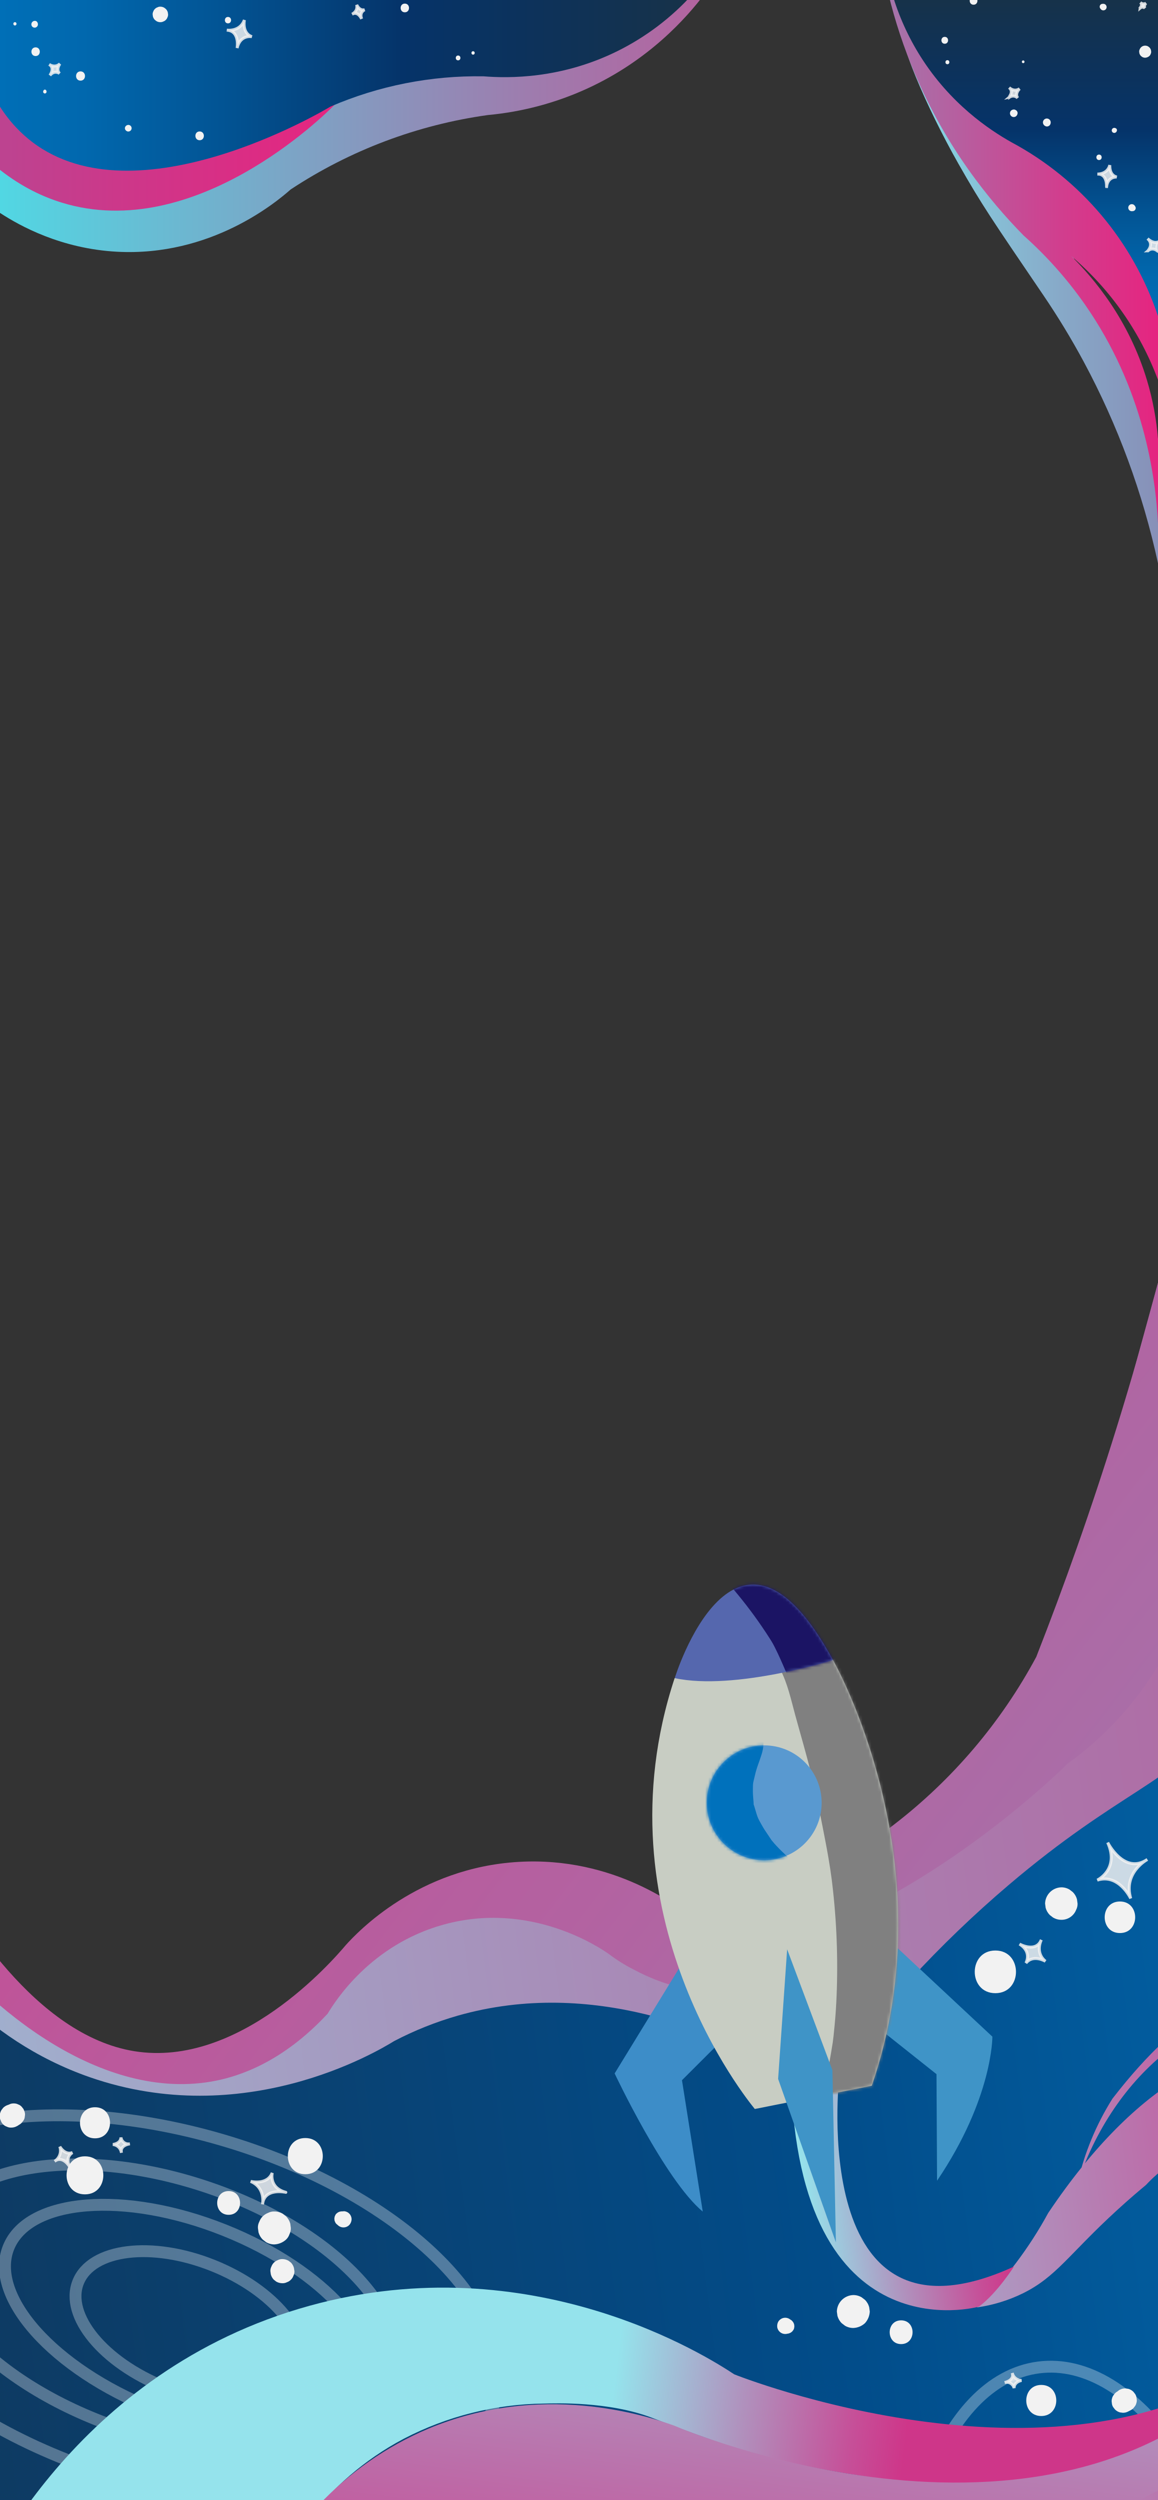<svg width="390" height="842" viewBox="0 0 390 842" fill="none" xmlns="http://www.w3.org/2000/svg">
<rect x="0" y="0" width="390" height="842" fill="#333333" stroke="none"/>
<g clip-path="url(#clip0_70_696)">
<path d="M-240.06 597.28L-122.84 573.62L-50.84 620.51L-13.84 666.18L27.35 695.71L73.35 702.33L131.77 668.79L215.6 661.36L323.06 621.91L389 567.74L391.78 487L402.18 450.93L632.83 635.26L362.83 1031.63C152.61 1024.33 -0.47 948.49 -19 850C-22.57 831 -22.27 805.21 -8.26 772.14" fill="url(#paint0_linear_70_696)"/>
<path opacity="0.3" d="M100.715 798.254C105.223 786.96 92.225 771.156 71.682 762.956C51.139 754.756 30.831 757.265 26.322 768.56C21.814 779.854 34.812 795.658 55.355 803.858C75.898 812.058 96.206 809.549 100.715 798.254Z" stroke="white" stroke-width="4" stroke-miterlimit="10"/>
<path opacity="0.3" d="M124.267 805.372C130.899 788.758 109.097 764.442 75.572 751.06C42.047 737.678 9.493 740.298 2.862 756.912C-3.77 773.526 18.032 797.842 51.557 811.224C85.082 824.606 117.636 821.986 124.267 805.372Z" stroke="white" stroke-width="4" stroke-miterlimit="10"/>
<path opacity="0.3" d="M132.741 802.656C140.174 780.008 111.475 750.252 68.64 736.193C25.805 722.135 -14.945 729.098 -22.379 751.746C-29.812 774.394 -1.113 804.15 41.722 818.209C84.557 832.267 125.307 825.304 132.741 802.656Z" stroke="white" stroke-width="4" stroke-miterlimit="10"/>
<path opacity="0.3" d="M166.528 809.265C175.696 777.731 134.435 738.013 74.37 720.551C14.305 703.089 -41.819 714.496 -50.986 746.03C-60.153 777.563 -18.893 817.281 41.172 834.743C101.237 852.205 157.361 840.798 166.528 809.265Z" stroke="white" stroke-width="4" stroke-miterlimit="10"/>
<path opacity="0.5" d="M367.311 968.205C385.19 967.63 398.744 937.917 397.585 901.838C396.426 865.76 380.993 836.978 363.113 837.552C345.234 838.127 331.68 867.84 332.839 903.918C333.998 939.997 349.431 968.779 367.311 968.205Z" stroke="white" stroke-width="4" stroke-miterlimit="10"/>
<path opacity="0.3" d="M372.693 993.408C396.423 991.156 412.208 952.947 407.95 908.066C403.692 863.185 381.003 828.626 357.273 830.878C333.543 833.129 317.758 871.338 322.016 916.219C326.274 961.101 348.963 995.659 372.693 993.408Z" stroke="white" stroke-width="4" stroke-miterlimit="10"/>
<path opacity="0.3" d="M378.875 1021.94C411.441 1017.72 431.329 964.015 423.294 901.982C415.259 839.948 382.345 793.08 349.778 797.298C317.211 801.516 297.324 855.223 305.359 917.257C313.394 979.291 346.308 1026.16 378.875 1021.94Z" stroke="white" stroke-width="4" stroke-miterlimit="10"/>
<path d="M-187.63 607.71C-187.63 607.71 -88.33 560.08 -31.42 649.42C-25.86 658.42 -6.92 686.62 30.28 699.56C82.1 717.56 126.6 691.17 132.76 687.37C139.556 683.823 146.692 680.968 154.06 678.85C200.17 665.65 242.23 685.55 258.67 694.54C266.15 690.79 273.94 686.62 281.96 681.99C290.79 676.88 298.96 671.74 306.57 666.66C316.936 655.407 327.976 644.794 339.63 634.88C376.87 603.18 395.4 599.96 409.03 580.88C419.29 566.47 427.88 541.48 416.77 495.58C407.843 474.367 398.92 453.173 390 432L373 494C370.667 509 368.333 524 366 539L351.05 562.07L322.52 610.6L270.11 650L247.44 660.45L189.79 641.5L138 648.32L89.83 687.2L53.83 696.39L34.72 694L24.19 689L-7.48 666.26L-44.91 610.67L-101.18 537.87L-166.18 501.46L-225 491.67L-323.71 502.55L-187.63 607.71Z" fill="url(#paint1_linear_70_696)"/>
<path d="M-332.38 495.91C-308.09 487.91 -267.1 478.3 -217.59 485.3C-118.93 499.25 -61.23 568.7 -47.1 586.77C-44.81 590.37 -41.18 596.13 -36.8 603.27C-28.3 617.12 -22.46 627.27 -21.37 629.07C-12.25 644.58 11.72 685.33 45.2 690.78C80.62 696.54 111.97 660.38 116.48 655.03C120.39 650.7 140.79 628.97 174.74 627.03C207.03 625.17 229.03 642.49 233.84 646.48C258.203 640.721 281.067 629.856 300.919 614.603C320.771 599.35 337.159 580.058 349 558C358.38 534.07 367.5 508.38 376 481C381.207 464.22 385.873 447.887 390 432C393.92 440.37 423.27 505.58 390 561C382.154 573.937 371.78 585.161 359.5 594C359.5 594 311.84 641.86 257.86 655.64C254.59 662.64 250.24 665.73 247.86 667.07C234.86 674.5 218.03 665.72 212.98 663.07C210.205 661.633 207.558 659.961 205.07 658.07C201.9 655.84 178.57 640.07 149.33 648.17C124.78 654.98 112.87 673.98 110.33 678.17C95.02 694.65 80.44 699.17 72.71 700.73C33.97 708.45 -4.69 675.28 -22.43 651.86C-32.8 638.17 -34.94 629.23 -53.04 606.86C-61.4 596.497 -70.404 586.671 -80 577.44C-91.244 566.654 -103.799 557.324 -117.37 549.67C-146.08 533.51 -207.21 522.67 -282.53 534.56" fill="url(#paint2_linear_70_696)"/>
<path d="M-10 877C-6.27 868.21 24.76 798.44 104.28 776.51C179.18 755.86 238.53 793.8 247.28 799.61C247.28 799.61 359.93 844.76 426.83 792.24C424.443 795.317 421.889 798.262 419.18 801.06C402.47 818.3 384.08 825.39 374.73 828.88C358.073 835.023 340.397 837.928 322.65 837.44C312.89 837.32 305.31 836.15 290.15 833.8C281.32 832.43 263.41 829.6 247.15 824.25C244.36 823.33 236.86 820.77 227.83 817.39C223.34 815.71 220.66 814.65 219.56 814.23C205.02 808.69 187.12 809.36 183.19 809.45C166.749 809.647 150.584 813.707 136 821.3C108.4 835.88 95.5 859.56 91 869L-10 877Z" fill="url(#paint3_linear_70_696)"/>
<path d="M433.7 721.81C439.238 720.068 445.172 720.037 450.728 721.721C456.284 723.405 461.202 726.726 464.84 731.25C472.84 741.4 472.77 756.15 464.52 766.74C464.52 766.74 444.42 823.17 356.84 856.28C356.84 856.28 278.84 865.2 253.71 947.78L241.49 938.1C241.49 938.1 258.66 856.62 351.08 849.17C351.08 849.17 240.8 819.84 226.58 926.61L223.36 924.4C223.36 924.4 217.62 879.45 270.45 844.5C270.45 844.5 218.85 841.5 208.97 913.04L107 844C117.441 832.776 130.139 823.888 144.26 817.92C182.12 802.06 217.26 813.36 227.15 816.92C227.15 816.92 357.61 873.46 426.84 792.23C446.27 780.38 455.52 759.81 450.57 742.87C447.13 731.09 437.78 724.37 433.7 721.81Z" fill="url(#paint4_linear_70_696)"/>
<path d="M274.93 963.86C275.32 941.35 282.15 926.86 287.19 918.66C298.02 901.12 316.19 890.58 351.99 870.21C366.18 862.15 378.19 855.97 386.48 851.84C411.77 839.25 426.76 828.12 441.89 812.06C445.76 807.96 490.15 759.56 478.99 707.48C478.5 705.19 477.99 703.34 477.66 702.18C476.79 700.24 464.05 671.56 435.36 668.74C419.14 667.14 398.66 675.62 374.64 706.8C369.143 715.538 365.176 725.149 362.91 735.22C376.21 695.4 409.1 672.89 436.69 677.68C454.32 680.73 465.84 694.24 470.83 701.11C470.83 701.11 414.83 653.23 353.03 745.26C346.648 756.996 338.56 767.719 329.03 777.08C334.382 776.321 339.581 774.728 344.44 772.36C355.78 766.77 359.85 759.31 376.17 744.36C380.36 740.52 383.86 737.57 385.95 735.84C390.452 730.993 395.897 727.118 401.95 724.45C411.979 720.158 423.127 719.225 433.73 721.79C456.73 721.57 463.59 730.41 465.26 732.86C479.72 754.16 443.43 799.17 440.36 802.61C439.17 803.95 437.43 805.85 435.24 808.03C429.12 814.069 422.421 819.491 415.24 824.22C396.5 836.95 366.12 850.15 364.88 850.69C350.848 854.426 337.124 859.237 323.83 865.08C314.32 869.25 305.54 873.72 301.39 876.14C274.06 892.07 259.91 928.06 253.71 947.76L274.93 963.86Z" fill="url(#paint5_linear_70_696)"/>
<path d="M282.67 699.07C282.67 699.07 271.58 795.32 341.47 763.33C341.47 763.33 335.86 772.2 329.71 776.81C329.71 776.81 268.97 793.93 266.39 699.37C263.81 604.81 282.67 699.07 282.67 699.07Z" fill="url(#paint6_linear_70_696)"/>
<path d="M230.18 660.45L207 698.28C207 698.28 224 734.35 236.68 744.8L229.68 700.56L252.6 677.67L230.21 660.45" fill="#3D8DC8"/>
<path d="M299.06 653.05L334.22 685.89C334.22 685.89 334.43 706.53 315.59 734.41L315.4 698.52L291.66 679.65L299.06 653.05Z" fill="#3F94C7"/>
<path d="M227.24 565.15C227.24 565.15 258.32 552.25 280.55 559.06C280.55 559.06 319.55 627.13 293.61 702.42L254.21 710.25C251.87 707.38 200.88 644.97 227.21 565.15" fill="#C8CDC3"/>
<mask id="mask0_70_696" style="mask-type:luminance" maskUnits="userSpaceOnUse" x="219" y="557" width="84" height="154">
<path d="M227.24 565.15C227.24 565.15 258.32 552.25 280.55 559.06C280.55 559.06 319.55 627.13 293.61 702.42L254.21 710.25C251.87 707.38 200.88 644.97 227.21 565.15" fill="white"/>
</mask>
<g mask="url(#mask0_70_696)">
<path d="M262.69 562C265.28 567 266.36 572.23 267.83 577.62C269.57 583.99 271.45 590.32 273.04 596.73C274.56 602.85 275.84 609.01 277.04 615.2C277.7 618.6 278.38 622 278.96 625.41C279.17 626.65 279.38 627.9 279.57 629.14C279.57 629.01 280.31 634.45 280.01 632.14C281.614 644.625 282.226 657.218 281.84 669.8C281.747 672.94 281.58 676.08 281.34 679.22C281.187 681.1 281.01 682.98 280.81 684.86C280.81 685.29 280.22 689.58 280.42 688.18C280.59 687 279.87 691.5 279.87 691.47C279.61 693.02 279.32 694.57 279.02 696.11C278.35 699.5 277.56 702.87 276.7 706.22C274.46 714.95 279.55 725.36 288.76 727.46C297.76 729.46 307.6 724.76 310 715.4C317.4 686.49 317.83 657 313.31 627.63C311.153 613.962 307.845 600.501 303.42 587.39C298.92 573.93 293.78 560.33 285.62 548.62C281.52 542.74 273.99 540.03 267.45 543.85C260.91 547.67 259.37 555.63 262.68 562.02L262.69 562Z" fill="#808080"/>
</g>
<path d="M227.24 565.15C227.24 565.15 247.7 498.48 280.55 559.06C280.55 559.06 247.42 569.48 227.24 565.15Z" fill="#5567AE"/>
<mask id="mask1_70_696" style="mask-type:luminance" maskUnits="userSpaceOnUse" x="227" y="533" width="54" height="34">
<path d="M227.24 565.15C227.24 565.15 247.7 498.48 280.55 559.06C280.55 559.06 247.42 569.48 227.24 565.15Z" fill="white"/>
</mask>
<g mask="url(#mask1_70_696)">
<path d="M241.92 525.1C242.84 530.93 247.92 535.4 251.54 539.75C255.16 544.1 258.54 548.75 261.98 553.24C265.42 557.73 268.53 562.4 271.5 567.18C274.95 572.74 277.5 579.54 283.14 583.18C289.05 587.04 296.91 581.96 296.92 575.28C296.93 568.6 292.17 562.52 288.61 557.17C284.87 551.55 280.83 546.17 276.61 540.89C272.683 536.108 268.397 531.631 263.79 527.5C259.04 523.17 254.14 518.34 247.41 517.91C243.41 517.65 241.41 521.72 241.94 525.09L241.92 525.1Z" fill="#1B1464"/>
<path d="M241.13 528.7C249.425 537.391 256.656 547.039 262.67 557.44C265.86 563 269.02 568.58 271.72 574.44C274.67 580.79 276.5 587.58 281.6 592.66C284.9 595.95 292.15 594.89 292.96 589.66C294.25 581.4 291.18 574.43 287.88 567.01C284.75 559.777 280.943 552.856 276.51 546.34C268.96 535.46 258.65 521.34 244.06 521.66C243.251 521.682 242.465 521.937 241.798 522.396C241.131 522.854 240.611 523.497 240.301 524.244C239.991 524.992 239.905 525.814 240.052 526.61C240.199 527.406 240.573 528.142 241.13 528.73V528.7Z" fill="#1B1464"/>
<path d="M246.06 525.41C247.26 527.96 247.73 530.7 249.06 533.29C250.45 536.03 251.87 538.74 253.44 541.39C256.44 546.48 259.44 551.51 261.97 556.87C264.36 561.97 266.39 567.23 268.73 572.36C271.17 577.72 272.73 584.31 276.17 589.06C280.72 595.28 290.23 593.22 290.72 585.12C291.11 578.75 288.24 571.85 286.04 565.97C283.656 559.72 280.64 553.729 277.04 548.09C273.745 542.722 270.149 537.543 266.27 532.58C264.191 529.971 261.867 527.567 259.33 525.4C256.69 523.13 254.04 522.13 251.25 520.28C247.85 518.03 244.65 522.28 246.12 525.41H246.06Z" fill="#1B1464"/>
</g>
<path d="M257.38 626.47C268.061 626.47 276.72 617.811 276.72 607.13C276.72 596.449 268.061 587.79 257.38 587.79C246.699 587.79 238.04 596.449 238.04 607.13C238.04 617.811 246.699 626.47 257.38 626.47Z" fill="#5999D0"/>
<mask id="mask2_70_696" style="mask-type:luminance" maskUnits="userSpaceOnUse" x="238" y="587" width="39" height="40">
<path d="M257.38 626.47C268.061 626.47 276.72 617.811 276.72 607.13C276.72 596.449 268.061 587.79 257.38 587.79C246.699 587.79 238.04 596.449 238.04 607.13C238.04 617.811 246.699 626.47 257.38 626.47Z" fill="white"/>
</mask>
<g mask="url(#mask2_70_696)">
<path d="M250.61 578.69C255.137 580.997 255.94 581.137 253.02 579.11C251.758 578.373 250.322 577.986 248.86 577.99C246.491 577.893 244.143 578.461 242.08 579.63C238.88 581.38 235.63 584.88 233.58 587.85C229.159 594.634 227.028 602.656 227.5 610.74C228.01 619.573 230.952 628.094 236 635.36C241.37 642.92 248.53 651.5 257.88 653.71C269.18 656.37 278.66 644.5 272.88 634.17C269.65 628.37 263.99 624.89 259.88 619.77C259.25 619.03 259.23 619 259.81 619.67C259.39 619.05 258.96 618.42 258.55 617.79C257.85 616.79 257.15 615.71 256.55 614.62C254.97 611.88 255.09 611.8 254.09 608.5C253.31 605.93 253.99 609.62 253.77 606.68C253.68 605.55 253.57 604.43 253.56 603.3C253.56 600.03 253.62 600.67 254.23 597.96C254.89 595.06 255.65 593.58 256.53 590.72C256.982 589.265 257.178 587.742 257.11 586.22L256.8 584C255.57 580.62 255.5 581.43 256.61 586.46C259.53 582.53 254.72 577.62 250.61 578.66V578.69Z" fill="#0071BC"/>
</g>
<path d="M265.1 656.47L262.06 700.13L281.52 755.18L280.35 697.19L265.1 656.47Z" fill="#3F94C7"/>
<path d="M28.61 739C36.86 739 36.87 726.19 28.61 726.19C20.35 726.19 20.36 739 28.61 739Z" fill="#F2F2F2"/>
<path d="M32 720.13C38.73 720.13 38.75 709.66 32 709.66C25.25 709.66 25.25 720.13 32 720.13Z" fill="#F2F2F2"/>
<path d="M92.41 750.31L91.75 750.11L92.41 750.31Z" fill="#F2F2F2"/>
<path d="M92.41 755.86C93.865 755.793 95.252 755.22 96.33 754.24C96.858 753.75 97.254 753.134 97.48 752.45C97.822 751.79 97.984 751.052 97.95 750.31L97.76 748.84C97.502 747.914 97.01 747.07 96.33 746.39L95.21 745.52C94.36 745.025 93.394 744.766 92.41 744.77C91.666 744.734 90.927 744.9 90.27 745.25C89.601 745.501 88.993 745.892 88.487 746.397C87.982 746.903 87.591 747.511 87.34 748.18C86.991 748.834 86.826 749.57 86.86 750.31L87.06 751.79C87.316 752.717 87.809 753.561 88.49 754.24L89.61 755.1C90.457 755.604 91.425 755.867 92.41 755.86Z" fill="#F2F2F2"/>
<path d="M77 745.89C82.13 745.89 82.14 737.89 77 737.89C71.86 737.89 71.86 745.89 77 745.89Z" fill="#F2F2F2"/>
<path d="M102.83 732.22C110.67 732.22 110.68 720.03 102.83 720.03C94.98 720.03 94.97 732.22 102.83 732.22Z" fill="#F2F2F2"/>
<path d="M115.68 747.45L115.02 747.25L115.68 747.45Z" fill="#F2F2F2"/>
<path d="M115.68 744.72H115.11L114.45 744.81L113.85 745.06L113.34 745.45C113.098 745.669 112.919 745.949 112.82 746.26C112.706 746.45 112.647 746.668 112.65 746.89C112.59 747.109 112.59 747.341 112.65 747.56C112.645 747.785 112.704 748.007 112.82 748.2C112.917 748.509 113.097 748.786 113.34 749L113.74 749.34C114.077 749.672 114.494 749.913 114.95 750.04C115.425 750.17 115.925 750.17 116.4 750.04C116.858 749.918 117.276 749.676 117.61 749.34C118.101 748.811 118.386 748.122 118.41 747.4C118.413 746.915 118.285 746.438 118.04 746.02C117.8 745.608 117.455 745.266 117.041 745.029C116.626 744.792 116.157 744.668 115.68 744.67V744.72Z" fill="#F2F2F2"/>
<path d="M95.09 764.87L94.44 764.66L95.09 764.87Z" fill="#F2F2F2"/>
<path d="M95.09 768.93C95.635 768.953 96.176 768.832 96.66 768.58C97.163 768.42 97.615 768.13 97.97 767.74C98.356 767.381 98.644 766.93 98.81 766.43C99.062 765.95 99.183 765.412 99.16 764.87L99 763.79C98.826 763.115 98.481 762.495 98 761.99L97.18 761.36C96.554 760.996 95.844 760.803 95.12 760.8C94.578 760.779 94.041 760.899 93.56 761.15C93.068 761.332 92.621 761.619 92.25 761.99C91.879 762.361 91.592 762.808 91.41 763.3C91.159 763.784 91.039 764.325 91.06 764.87L91.21 765.95C91.384 766.623 91.729 767.239 92.21 767.74L93.03 768.38C93.639 768.731 94.327 768.92 95.03 768.93H95.09Z" fill="#F2F2F2"/>
<path d="M3.8 712.62L4.66 712.16L3.8 712.62Z" fill="#F2F2F2"/>
<path d="M5.77 716L6.54 715.51C6.976 715.273 7.344 714.929 7.61 714.51C7.949 714.144 8.186 713.696 8.3 713.21L8.43 712.21C8.453 711.699 8.339 711.192 8.1 710.74C8.015 710.418 7.846 710.125 7.61 709.89C7.341 709.473 6.974 709.13 6.54 708.89L5.62 708.5C4.965 708.325 4.275 708.325 3.62 708.5L2.79 708.85C2.142 709.033 1.55 709.377 1.07 709.85L0.46 710.65C0.101 711.255 -0.086 711.947 -0.08 712.65C-0.099 713.171 0.018 713.688 0.26 714.15C0.403 714.614 0.657 715.036 1 715.38C1.342 715.755 1.777 716.034 2.26 716.19C2.723 716.428 3.24 716.542 3.76 716.52C4.462 716.528 5.154 716.344 5.76 715.99L5.77 716Z" fill="#F2F2F2"/>
<path opacity="0.84" d="M40.9 725C40.807 724.273 40.47 723.599 39.942 723.09C39.415 722.581 38.73 722.267 38 722.2C38 722.2 40.64 721.97 40.74 719.82C40.784 720.164 40.898 720.495 41.076 720.794C41.253 721.092 41.489 721.351 41.771 721.554C42.052 721.757 42.371 721.901 42.71 721.976C43.049 722.051 43.399 722.056 43.74 721.99C43.74 721.99 40.29 722.38 40.9 725Z" fill="#F2F2F2" stroke="#F2F2F2" stroke-miterlimit="10"/>
<path opacity="0.84" d="M18.4 727.86C19.207 727.355 19.818 726.592 20.134 725.694C20.451 724.797 20.453 723.819 20.14 722.92C20.14 722.92 21.81 725.92 24.42 724.92C24.42 724.92 21.73 726.42 23.42 729.65C23.43 729.65 21.15 725.76 18.4 727.86Z" fill="#F2F2F2" stroke="#F2F2F2" stroke-miterlimit="10"/>
<path opacity="0.84" d="M88.42 742.34C88.42 742.34 89.56 736.81 84.42 734.63C84.42 734.63 89.96 736.06 91.69 731.75C91.69 731.75 90.43 736.75 96.26 738.32C96.29 738.32 89 736.64 88.42 742.34Z" fill="#F2F2F2" stroke="#F2F2F2" stroke-miterlimit="10"/>
<path opacity="0.84" d="M386.39 626.23C386.39 626.23 378.21 630.6 380.81 639.35C380.81 639.35 376.81 630.84 369.54 633.18C369.54 633.18 377.12 629.57 373.05 620.51C373.05 620.51 378.56 631.46 386.39 626.23Z" fill="#F2F2F2" stroke="#F2F2F2" stroke-miterlimit="10"/>
<path opacity="0.84" d="M350.7 653.3C350.7 653.3 348.46 657.53 352.1 660.51C352.1 660.51 347.94 658.03 345.5 661.13C345.5 661.13 347.7 657.4 343.35 654.7C343.35 654.7 348.86 657.79 350.7 653.3Z" fill="#F2F2F2" stroke="#F2F2F2" stroke-miterlimit="10"/>
<path d="M377.18 651C384.02 651 384.03 640.37 377.18 640.37C370.33 640.37 370.33 651 377.18 651Z" fill="#F2F2F2"/>
<path d="M335.23 671.25C344.48 671.25 344.49 656.88 335.23 656.88C325.97 656.88 325.96 671.25 335.23 671.25Z" fill="#F2F2F2"/>
<path d="M357.43 641.07L357.83 640.77L357.43 641.07Z" fill="#F2F2F2"/>
<path d="M357.43 646.54C358.507 646.558 359.563 646.246 360.457 645.645C361.351 645.044 362.04 644.184 362.43 643.18C362.773 642.531 362.938 641.803 362.91 641.07L362.71 639.61C362.457 638.698 361.971 637.868 361.3 637.2L360.2 636.35C359.364 635.856 358.411 635.597 357.44 635.6C356 635.635 354.63 636.223 353.611 637.241C352.593 638.26 352.005 639.63 351.97 641.07L352.16 642.52C352.413 643.435 352.899 644.269 353.57 644.94L354.68 645.79C355.519 646.277 356.47 646.535 357.44 646.54H357.43Z" fill="#F2F2F2"/>
<path d="M350.69 813.65C357.42 813.65 357.43 803.18 350.69 803.18C343.95 803.18 343.94 813.65 350.69 813.65Z" fill="#F2F2F2"/>
<path d="M287.39 778.41L288.06 778.55L287.39 778.41Z" fill="#F2F2F2"/>
<path d="M287.39 784C288.848 783.945 290.238 783.37 291.31 782.38C292.29 781.302 292.863 779.915 292.93 778.46L292.73 776.98C292.478 776.054 291.988 775.209 291.31 774.53L290.19 773.67C289.341 773.172 288.374 772.91 287.39 772.91C285.931 772.95 284.542 773.548 283.51 774.58C282.478 775.612 281.88 777.001 281.84 778.46L282.04 779.93C282.294 780.856 282.783 781.7 283.46 782.38L284.59 783.25C285.439 783.747 286.406 784.006 287.39 784Z" fill="#F2F2F2"/>
<path d="M303.49 789.43C308.62 789.43 308.63 781.43 303.49 781.43C298.35 781.43 298.35 789.43 303.49 789.43Z" fill="#F2F2F2"/>
<path d="M264.45 783.29L265.13 783.44L264.45 783.29Z" fill="#F2F2F2"/>
<path d="M265.18 785.93L265.69 785.84L266.29 785.58L266.8 785.19L267.19 784.68C267.375 784.404 267.479 784.082 267.49 783.75C267.55 783.531 267.55 783.299 267.49 783.08C267.494 782.855 267.436 782.633 267.32 782.44C267.259 782.233 267.15 782.045 267 781.89C266.822 781.617 266.578 781.393 266.29 781.24L265.83 780.93C265.412 780.684 264.935 780.553 264.45 780.55C263.973 780.553 263.504 780.68 263.091 780.919C262.677 781.157 262.332 781.499 262.09 781.91C261.754 782.559 261.658 783.307 261.82 784.02C261.948 784.475 262.191 784.89 262.525 785.225C262.86 785.559 263.275 785.802 263.73 785.93C264.205 786.06 264.705 786.06 265.18 785.93Z" fill="#F2F2F2"/>
<path d="M379 808.22L378.18 808.75L379 808.22Z" fill="#F2F2F2"/>
<path d="M377 804.85L376.28 805.41C375.839 805.643 375.467 805.988 375.2 806.41C374.869 806.78 374.636 807.227 374.52 807.71C374.363 808.202 374.339 808.726 374.45 809.23C374.469 809.738 374.625 810.232 374.9 810.66L375.5 811.43C375.965 811.907 376.548 812.252 377.19 812.43L378.19 812.56C378.869 812.565 379.536 812.386 380.12 812.04L380.93 811.62C381.373 811.385 381.748 811.041 382.02 810.62C382.366 810.246 382.608 809.787 382.72 809.29C382.887 808.79 382.911 808.253 382.79 807.74C382.765 807.222 382.607 806.719 382.33 806.28L381.72 805.49C381.241 805.011 380.644 804.666 379.99 804.49L378.99 804.35C378.288 804.344 377.597 804.527 376.99 804.88L377 804.85Z" fill="#F2F2F2"/>
<path opacity="0.84" d="M340.91 799.17C341.075 799.88 341.477 800.514 342.049 800.966C342.622 801.418 343.331 801.663 344.06 801.66C344.06 801.66 341.45 802.12 341.54 804.27C341.466 803.931 341.323 803.611 341.12 803.329C340.918 803.047 340.659 802.81 340.361 802.632C340.063 802.454 339.732 802.339 339.388 802.294C339.044 802.249 338.694 802.275 338.36 802.37C338.36 802.37 341.74 801.69 340.91 799.17Z" fill="#F2F2F2" stroke="#F2F2F2" stroke-miterlimit="10"/>
<g clip-path="url(#clip1_70_696)">
<path d="M304.484 8.796C301.031 11.007 312.429 36.94 322.786 55.155C330.687 69.046 333.848 73.597 351.406 99.445C356.334 106.697 360.885 114.201 365.04 121.925C376.478 143.239 384.88 166.056 390 189.71V147.95L347.344 56.259C315.601 14.659 306.646 7.415 304.484 8.796Z" fill="url(#paint7_linear_70_696)"/>
<path d="M0 71.702C6.738 76.104 20.564 83.759 39.406 84.778C71.031 86.479 92.938 68.172 97.906 63.796C117.912 50.593 140.604 42.033 164.328 38.741C175.933 37.671 187.275 34.641 197.872 29.778C218.605 20.24 231.185 6.026 237.278 -2H0V71.702Z" fill="url(#paint8_linear_70_696)"/>
<path d="M0 57.211C7.607 63.185 14.885 66.432 20.922 68.278C65.571 81.926 109.109 38.924 112.663 35.316C112.663 35.316 45.906 37.834 0 35.946V57.211Z" fill="url(#paint9_linear_70_696)"/>
<path d="M299.215 -2C301.438 7.155 304.405 16.111 308.088 24.779C318.65 49.631 333.196 67.557 344.703 79.278C352.474 86.191 359.413 93.991 365.377 102.52C385.184 130.884 389.157 160.317 390 176.261V147.926C389.476 141.227 388.243 134.604 386.321 128.167C380.195 107.672 368.436 93.788 360.75 86.204C373.902 97.378 383.973 111.751 390 127.947V88.956L319.859 -2H299.215Z" fill="url(#paint10_linear_70_696)"/>
<path d="M0 35.946C3.408 41.242 7.221 45.076 10.969 47.907C46.087 74.442 108.448 37.624 111.312 35.889C127.596 28.863 145.183 25.392 162.906 25.704C171.265 26.378 188.862 26.614 207.823 17.274C217.452 12.517 226.097 5.978 233.303 -2L0 -2V35.946Z" fill="url(#paint11_linear_70_696)"/>
<path d="M300.517 -2C302.698 5.397 305.886 12.458 309.991 18.982C319.987 34.844 333.03 43.63 340.641 47.907C363.958 60.378 381.622 81.336 390 106.47V-2H300.517Z" fill="url(#paint12_linear_70_696)"/>
<path opacity="0.84" d="M16.565 21.699C16.565 21.699 18.494 23.068 20.189 21.471C20.189 21.471 18.71 23.357 20.073 24.752C20.073 24.752 18.385 23.434 16.786 25.4C16.786 25.4 18.649 22.889 16.565 21.699Z" fill="#F2F2F2" stroke="#F2F2F2" stroke-miterlimit="10"/>
<path opacity="0.84" d="M76.393 10.147C76.393 10.147 80.787 10.833 82.31 6.727C82.31 6.727 81.39 11.147 84.847 12.355C84.847 12.355 80.907 11.54 79.85 16.203C79.85 16.203 80.899 10.408 76.393 10.147Z" fill="#F2F2F2" stroke="#F2F2F2" stroke-miterlimit="10"/>
<path opacity="0.84" d="M339.881 29.517C339.881 29.517 341.506 31.137 343.385 29.882C343.385 29.882 341.666 31.45 342.747 33.002C342.747 33.002 341.343 31.471 339.497 33.094C339.499 33.094 341.685 31 339.881 29.517Z" fill="#F2F2F2" stroke="#F2F2F2" stroke-miterlimit="10"/>
<path opacity="0.84" d="M369.594 58.624C369.594 58.624 372.954 58.799 373.78 55.587C373.78 55.587 373.431 58.985 376.129 59.622C376.129 59.622 373.1 59.323 372.675 62.91C372.667 62.91 373.004 58.465 369.594 58.624Z" fill="#F2F2F2" stroke="#F2F2F2" stroke-miterlimit="10"/>
<path opacity="0.84" d="M386.5 80.365C386.5 80.365 388.544 82.486 390.494 81.254C390.494 81.254 388.763 82.883 390.183 84.845C390.183 84.845 388.403 82.857 386.527 84.527C386.535 84.527 388.724 82.333 386.5 80.365Z" fill="#F2F2F2" stroke="#F2F2F2" stroke-miterlimit="10"/>
<path opacity="0.84" d="M118.578 4.781C118.578 4.781 120.656 3.806 120.124 1.608C120.124 1.608 121.002 3.765 122.828 3.28C122.828 3.28 120.91 4.074 121.796 6.372C121.796 6.372 120.577 3.59 118.578 4.781Z" fill="#F2F2F2" stroke="#F2F2F2" stroke-miterlimit="10"/>
<path opacity="0.84" d="M384.059 0.852C384.059 0.852 384.948 1.738 385.976 1.056C385.976 1.056 385.036 1.913 385.627 2.763C385.627 2.763 384.859 1.925 383.849 2.813C383.849 2.807 385.046 1.667 384.059 0.852Z" fill="#F2F2F2" stroke="#F2F2F2" stroke-miterlimit="10"/>
<path d="M375.273 43.915L375.499 43.831L375.273 43.915Z" fill="#F2F2F2"/>
<path d="M376.013 44.347L376.086 44.22C376.151 44.108 376.186 43.98 376.185 43.85C376.19 43.751 376.168 43.652 376.123 43.564C376.093 43.474 376.04 43.392 375.97 43.328C375.88 43.237 375.768 43.172 375.645 43.139L375.501 43.086L375.273 43.055L375.046 43.086L374.843 43.171L374.668 43.306L374.534 43.481L374.449 43.685L374.418 43.915C374.413 44.029 374.439 44.143 374.491 44.245C374.511 44.316 374.549 44.382 374.601 44.434C374.639 44.498 374.692 44.551 374.755 44.589C374.808 44.642 374.873 44.68 374.944 44.699C375.085 44.758 375.238 44.778 375.389 44.758C375.537 44.738 375.677 44.68 375.795 44.589C375.889 44.529 375.966 44.446 376.017 44.347H376.013Z" fill="#F2F2F2"/>
<path d="M385.671 17.407L385.897 17.325L385.671 17.407Z" fill="#F2F2F2"/>
<path d="M385.671 19.444C386.205 19.422 386.714 19.21 387.107 18.847C387.302 18.67 387.448 18.444 387.528 18.193C387.655 17.951 387.715 17.68 387.703 17.407L387.629 16.867C387.537 16.526 387.357 16.216 387.107 15.967L386.701 15.649C386.393 15.468 386.043 15.372 385.686 15.37C385.286 15.364 384.894 15.481 384.562 15.705C384.23 15.929 383.974 16.249 383.829 16.623C383.703 16.864 383.643 17.135 383.654 17.407L383.727 17.949C383.82 18.289 384 18.599 384.249 18.847L384.656 19.167C384.964 19.347 385.314 19.443 385.671 19.444Z" fill="#F2F2F2"/>
<path d="M371.312 2.261L371.619 2.404L371.312 2.261Z" fill="#F2F2F2"/>
<path d="M370.476 2.75L370.622 2.944C370.72 3.11 370.86 3.247 371.028 3.341C371.239 3.465 371.485 3.516 371.728 3.485C371.97 3.454 372.196 3.343 372.369 3.17C372.542 2.997 372.653 2.771 372.684 2.527C372.715 2.284 372.665 2.037 372.541 1.826C372.445 1.657 372.306 1.518 372.138 1.421C371.97 1.325 371.78 1.275 371.587 1.276L371.323 1.29C371.151 1.29 370.982 1.336 370.833 1.422C370.691 1.508 370.571 1.628 370.486 1.771C370.399 1.92 370.353 2.089 370.354 2.261C370.353 2.433 370.399 2.602 370.486 2.75H370.476Z" fill="#F2F2F2"/>
<path d="M341.419 38.144L341.644 38.06L341.419 38.144Z" fill="#F2F2F2"/>
<path d="M342.641 38.482L342.676 38.366L342.715 38.073C342.721 37.924 342.688 37.776 342.619 37.645C342.594 37.553 342.545 37.469 342.477 37.402C342.401 37.282 342.294 37.184 342.168 37.117L342.058 37.044L341.756 36.916C341.592 36.862 341.418 36.855 341.25 36.893C341.028 36.919 340.817 37.006 340.641 37.144C340.503 37.232 340.39 37.355 340.314 37.5L340.186 37.804L340.141 38.144C340.132 38.314 340.169 38.483 340.249 38.633C340.278 38.739 340.335 38.836 340.413 38.914C340.467 39.011 340.545 39.092 340.641 39.148C340.761 39.261 340.91 39.34 341.071 39.376L341.41 39.423L341.748 39.376L342.05 39.248C342.195 39.171 342.317 39.058 342.406 38.92C342.518 38.799 342.597 38.65 342.633 38.488L342.641 38.482Z" fill="#F2F2F2"/>
<path d="M344.597 21.269C345.189 21.269 345.191 20.344 344.597 20.344C344.004 20.344 344.004 21.269 344.597 21.269Z" fill="#F2F2F2"/>
<path d="M318.177 14.736C319.668 14.736 319.672 12.412 318.177 12.412C316.682 12.412 316.684 14.736 318.177 14.736Z" fill="#F2F2F2"/>
<path d="M319.075 21.63C319.952 21.63 319.954 20.261 319.075 20.261C318.195 20.261 318.195 21.63 319.075 21.63Z" fill="#F2F2F2"/>
<path d="M370.14 53.9C371.325 53.9 371.327 52.055 370.14 52.055C368.954 52.055 368.954 53.9 370.14 53.9Z" fill="#F2F2F2"/>
<path d="M352.556 41.222L352.639 41.448L352.556 41.222Z" fill="#F2F2F2"/>
<path d="M351.892 42.363L351.989 42.432C352.177 42.542 352.391 42.6 352.609 42.599C352.932 42.586 353.24 42.458 353.478 42.238C353.629 42.088 353.738 41.901 353.793 41.694L353.825 41.572L353.872 41.222L353.825 40.871L353.693 40.556L353.49 40.289L353.224 40.085L352.909 39.953L352.56 39.906C352.384 39.897 352.208 39.936 352.052 40.018C351.943 40.05 351.843 40.108 351.762 40.189C351.664 40.246 351.583 40.328 351.526 40.425C351.446 40.507 351.387 40.607 351.355 40.717C351.297 40.818 351.266 40.933 351.266 41.051C351.236 41.166 351.236 41.286 351.266 41.401C351.266 41.519 351.297 41.634 351.355 41.735C351.387 41.845 351.446 41.945 351.526 42.026C351.618 42.17 351.745 42.288 351.896 42.367L351.892 42.363Z" fill="#F2F2F2"/>
<path d="M327.886 1.591C329.623 1.591 329.625 -1.114 327.886 -1.114C326.148 -1.114 326.148 1.591 327.886 1.591Z" fill="#F2F2F2"/>
<path d="M54.007 7.466C54.355 7.482 54.702 7.404 55.01 7.24C55.331 7.137 55.62 6.952 55.847 6.702C56.096 6.473 56.281 6.183 56.386 5.861C56.548 5.552 56.625 5.205 56.609 4.857L56.517 4.162C56.398 3.726 56.167 3.33 55.847 3.011L55.321 2.604C54.922 2.37 54.469 2.247 54.007 2.247C53.658 2.234 53.311 2.315 53.003 2.481C52.682 2.586 52.394 2.772 52.166 3.021C51.918 3.25 51.732 3.539 51.628 3.861C51.466 4.17 51.389 4.517 51.405 4.867L51.498 5.559C51.617 5.996 51.847 6.393 52.166 6.712L52.693 7.12C53.091 7.354 53.545 7.477 54.007 7.476V7.466Z" fill="#F2F2F2"/>
<path d="M27.123 27.16C29.124 27.16 29.126 24.041 27.123 24.041C25.12 24.041 25.118 27.16 27.123 27.16Z" fill="#F2F2F2"/>
<path d="M15.681 30.741L15.641 30.623C15.636 30.606 15.631 30.589 15.624 30.572C15.581 30.439 15.493 30.325 15.375 30.25C15.296 30.203 15.207 30.178 15.116 30.178C15.024 30.178 14.935 30.203 14.857 30.25C14.738 30.324 14.649 30.439 14.607 30.572L14.588 30.623L14.55 30.741C14.521 30.841 14.519 30.948 14.546 31.048C14.572 31.149 14.626 31.241 14.7 31.314C14.809 31.42 14.954 31.482 15.106 31.487C15.259 31.482 15.404 31.42 15.513 31.314C15.586 31.24 15.639 31.149 15.665 31.048C15.692 30.947 15.691 30.841 15.663 30.741H15.681Z" fill="#F2F2F2"/>
<path d="M67.234 47.227C69.133 47.227 69.138 44.267 67.234 44.267C65.331 44.267 65.333 47.227 67.234 47.227Z" fill="#F2F2F2"/>
<path d="M76.781 7.871C78.168 7.871 78.171 5.706 76.781 5.706C75.392 5.706 75.39 7.871 76.781 7.871Z" fill="#F2F2F2"/>
<path d="M11.995 18.876C13.873 18.876 13.875 15.948 11.995 15.948C10.114 15.948 10.111 18.876 11.995 18.876Z" fill="#F2F2F2"/>
<path d="M136.34 4.144C138.218 4.144 138.223 1.214 136.34 1.214C134.457 1.214 134.459 4.144 136.34 4.144Z" fill="#F2F2F2"/>
<path d="M42.427 42.393L42.352 42.467C42.258 42.555 42.188 42.667 42.148 42.79C42.084 42.91 42.054 43.044 42.061 43.179L42.098 43.448C42.144 43.617 42.233 43.77 42.356 43.894L42.431 43.968L42.654 44.143L42.92 44.255C43.063 44.302 43.217 44.309 43.363 44.273C43.462 44.274 43.559 44.248 43.644 44.198C43.736 44.172 43.821 44.123 43.889 44.055C43.974 44.007 44.044 43.936 44.092 43.852C44.16 43.783 44.209 43.698 44.235 43.605C44.304 43.473 44.337 43.325 44.33 43.175L44.291 42.88L44.18 42.613L44.005 42.389L43.78 42.214L43.516 42.102C43.372 42.056 43.219 42.048 43.073 42.081C42.974 42.081 42.877 42.108 42.792 42.159C42.655 42.203 42.532 42.282 42.435 42.389L42.427 42.393Z" fill="#F2F2F2"/>
<path d="M11.747 8.063C11.629 8.043 11.637 8.289 11.747 8.267V8.063Z" fill="#F2F2F2"/>
<path d="M12.275 7.167C12.236 7.146 12.057 7.069 12.015 7.055H12.003L11.722 7.018C11.625 7.026 11.528 7.039 11.432 7.057H11.42C11.393 7.057 11.182 7.154 11.158 7.169C11.135 7.181 10.954 7.326 10.934 7.342C10.862 7.415 10.794 7.493 10.731 7.574L10.719 7.596C10.613 7.783 10.557 7.993 10.556 8.208C10.557 8.402 10.608 8.593 10.704 8.762C10.801 8.93 10.94 9.071 11.107 9.169L11.373 9.281C11.566 9.334 11.769 9.334 11.962 9.281C12.235 9.192 12.47 9.012 12.626 8.77C12.725 8.599 12.777 8.405 12.777 8.208C12.777 8.01 12.725 7.816 12.626 7.645L12.612 7.621L12.724 7.884C12.723 7.872 12.723 7.861 12.724 7.849L12.762 8.14C12.76 8.13 12.76 8.119 12.762 8.108L12.714 8.389V8.371L12.606 8.625C12.605 8.621 12.605 8.617 12.606 8.613L12.439 8.829L12.226 8.994H12.238L11.986 9.1H12.005L12.255 8.994L12.458 8.829L12.622 8.625C12.698 8.508 12.741 8.373 12.746 8.234C12.771 8.143 12.771 8.046 12.746 7.955C12.746 7.862 12.722 7.771 12.675 7.69C12.651 7.602 12.605 7.522 12.541 7.458C12.478 7.34 12.386 7.24 12.275 7.167Z" fill="#F2F2F2"/>
<path d="M381.19 69.95L381.499 70.093L381.19 69.95Z" fill="#F2F2F2"/>
<path d="M381.19 71.144L381.454 71.115C381.639 71.116 381.821 71.066 381.981 70.973C382.134 70.882 382.262 70.754 382.352 70.6C382.446 70.44 382.496 70.259 382.496 70.073C382.496 69.888 382.446 69.706 382.352 69.547L382.218 69.343C382.115 69.166 381.968 69.019 381.792 68.915C381.607 68.806 381.396 68.75 381.182 68.752C380.92 68.75 380.664 68.835 380.455 68.994C380.246 69.153 380.095 69.376 380.025 69.63C379.956 69.883 379.972 70.153 380.071 70.397C380.17 70.64 380.346 70.844 380.573 70.977C380.757 71.086 380.968 71.142 381.182 71.14L381.19 71.144Z" fill="#F2F2F2"/>
<path d="M154.282 20.326C155.324 20.326 155.326 18.696 154.282 18.696C153.238 18.696 153.238 20.326 154.282 20.326Z" fill="#F2F2F2"/>
<path d="M159.325 18.401C160.061 18.401 160.061 17.254 159.325 17.254C158.59 17.254 158.588 18.401 159.325 18.401Z" fill="#F2F2F2"/>
<path d="M5.029 8.576C5.744 8.576 5.746 7.462 5.029 7.462C4.312 7.462 4.314 8.576 5.029 8.576Z" fill="#F2F2F2"/>
</g>
</g>
<defs>
<linearGradient id="paint0_linear_70_696" x1="-211.482" y1="818.198" x2="642.148" y2="707.634" gradientUnits="userSpaceOnUse">
<stop stop-color="#133250"/>
<stop offset="0.15" stop-color="#103659"/>
<stop offset="0.39" stop-color="#094273"/>
<stop offset="0.57" stop-color="#024C89"/>
<stop offset="0.87" stop-color="#016DB4"/>
<stop offset="0.99" stop-color="#02589A"/>
</linearGradient>
<linearGradient id="paint1_linear_70_696" x1="-306.759" y1="634.025" x2="423.662" y2="539.419" gradientUnits="userSpaceOnUse">
<stop stop-color="#95E3EC"/>
<stop offset="0.24" stop-color="#9CC3D9"/>
<stop offset="0.76" stop-color="#AA82B2"/>
<stop offset="1" stop-color="#AF69A3"/>
</linearGradient>
<linearGradient id="paint2_linear_70_696" x1="-182.45" y1="301.268" x2="302.815" y2="675.243" gradientUnits="userSpaceOnUse">
<stop stop-color="#E32781"/>
<stop offset="0.6" stop-color="#BF5499"/>
<stop offset="1" stop-color="#AA6DA7"/>
</linearGradient>
<linearGradient id="paint3_linear_70_696" x1="203.22" y1="833.997" x2="302.269" y2="845.752" gradientUnits="userSpaceOnUse">
<stop stop-color="#95E3EC"/>
<stop offset="0.44" stop-color="#B091BD"/>
<stop offset="0.82" stop-color="#C64F98"/>
<stop offset="1" stop-color="#CE3689"/>
</linearGradient>
<linearGradient id="paint4_linear_70_696" x1="301.643" y1="701.42" x2="268.423" y2="949.744" gradientUnits="userSpaceOnUse">
<stop stop-color="#95E3EC"/>
<stop offset="0.4" stop-color="#B091BD"/>
<stop offset="0.75" stop-color="#C64F98"/>
<stop offset="0.91" stop-color="#CE3689"/>
</linearGradient>
<linearGradient id="paint5_linear_70_696" x1="238.498" y1="830.896" x2="490.962" y2="798.197" gradientUnits="userSpaceOnUse">
<stop stop-color="#95E3EC"/>
<stop offset="0.44" stop-color="#B091BD"/>
<stop offset="0.82" stop-color="#C64F98"/>
<stop offset="1" stop-color="#CE3689"/>
</linearGradient>
<linearGradient id="paint6_linear_70_696" x1="268.157" y1="721.215" x2="334.845" y2="712.578" gradientUnits="userSpaceOnUse">
<stop stop-color="#95E3EC"/>
<stop offset="0.44" stop-color="#B091BD"/>
<stop offset="0.82" stop-color="#C64F98"/>
<stop offset="1" stop-color="#CE3689"/>
</linearGradient>
<linearGradient id="paint7_linear_70_696" x1="303.853" y1="99.176" x2="390" y2="99.176" gradientUnits="userSpaceOnUse">
<stop offset="0.02" stop-color="#87D9E6"/>
<stop offset="0.62" stop-color="#87A9C8"/>
<stop offset="1" stop-color="#8790B8"/>
</linearGradient>
<linearGradient id="paint8_linear_70_696" x1="0" y1="41.444" x2="237.283" y2="41.444" gradientUnits="userSpaceOnUse">
<stop stop-color="#51D7E3"/>
<stop offset="0.21" stop-color="#67BDD4"/>
<stop offset="0.75" stop-color="#9E7CAE"/>
<stop offset="1" stop-color="#B4639F"/>
</linearGradient>
<linearGradient id="paint9_linear_70_696" x1="0" y1="53.13" x2="112.663" y2="53.13" gradientUnits="userSpaceOnUse">
<stop offset="0.02" stop-color="#BD4390"/>
<stop offset="0.35" stop-color="#CC388A"/>
<stop offset="1" stop-color="#E52580"/>
</linearGradient>
<linearGradient id="paint10_linear_70_696" x1="299.215" y1="87.126" x2="390" y2="87.126" gradientUnits="userSpaceOnUse">
<stop offset="0.02" stop-color="#A673AA"/>
<stop offset="0.64" stop-color="#D13E8E"/>
<stop offset="1" stop-color="#E52580"/>
</linearGradient>
<linearGradient id="paint11_linear_70_696" x1="0" y1="27.745" x2="233.303" y2="27.745" gradientUnits="userSpaceOnUse">
<stop stop-color="#006FB7"/>
<stop offset="0.12" stop-color="#0168AE"/>
<stop offset="0.32" stop-color="#025494"/>
<stop offset="0.57" stop-color="#05356B"/>
<stop offset="0.58" stop-color="#053369"/>
<stop offset="0.87" stop-color="#113253"/>
<stop offset="0.99" stop-color="#173249"/>
</linearGradient>
<linearGradient id="paint12_linear_70_696" x1="345.258" y1="106.47" x2="345.258" y2="-2" gradientUnits="userSpaceOnUse">
<stop stop-color="#006FB7"/>
<stop offset="0.12" stop-color="#0168AE"/>
<stop offset="0.32" stop-color="#025494"/>
<stop offset="0.57" stop-color="#05356B"/>
<stop offset="0.58" stop-color="#053369"/>
<stop offset="0.87" stop-color="#113253"/>
<stop offset="0.99" stop-color="#173249"/>
</linearGradient>
<clipPath id="clip0_70_696">
<rect width="390" height="844" fill="white"/>
</clipPath>
<clipPath id="clip1_70_696">
<rect width="390" height="220" fill="white" transform="translate(0 -2)"/>
</clipPath>
</defs>
</svg>
